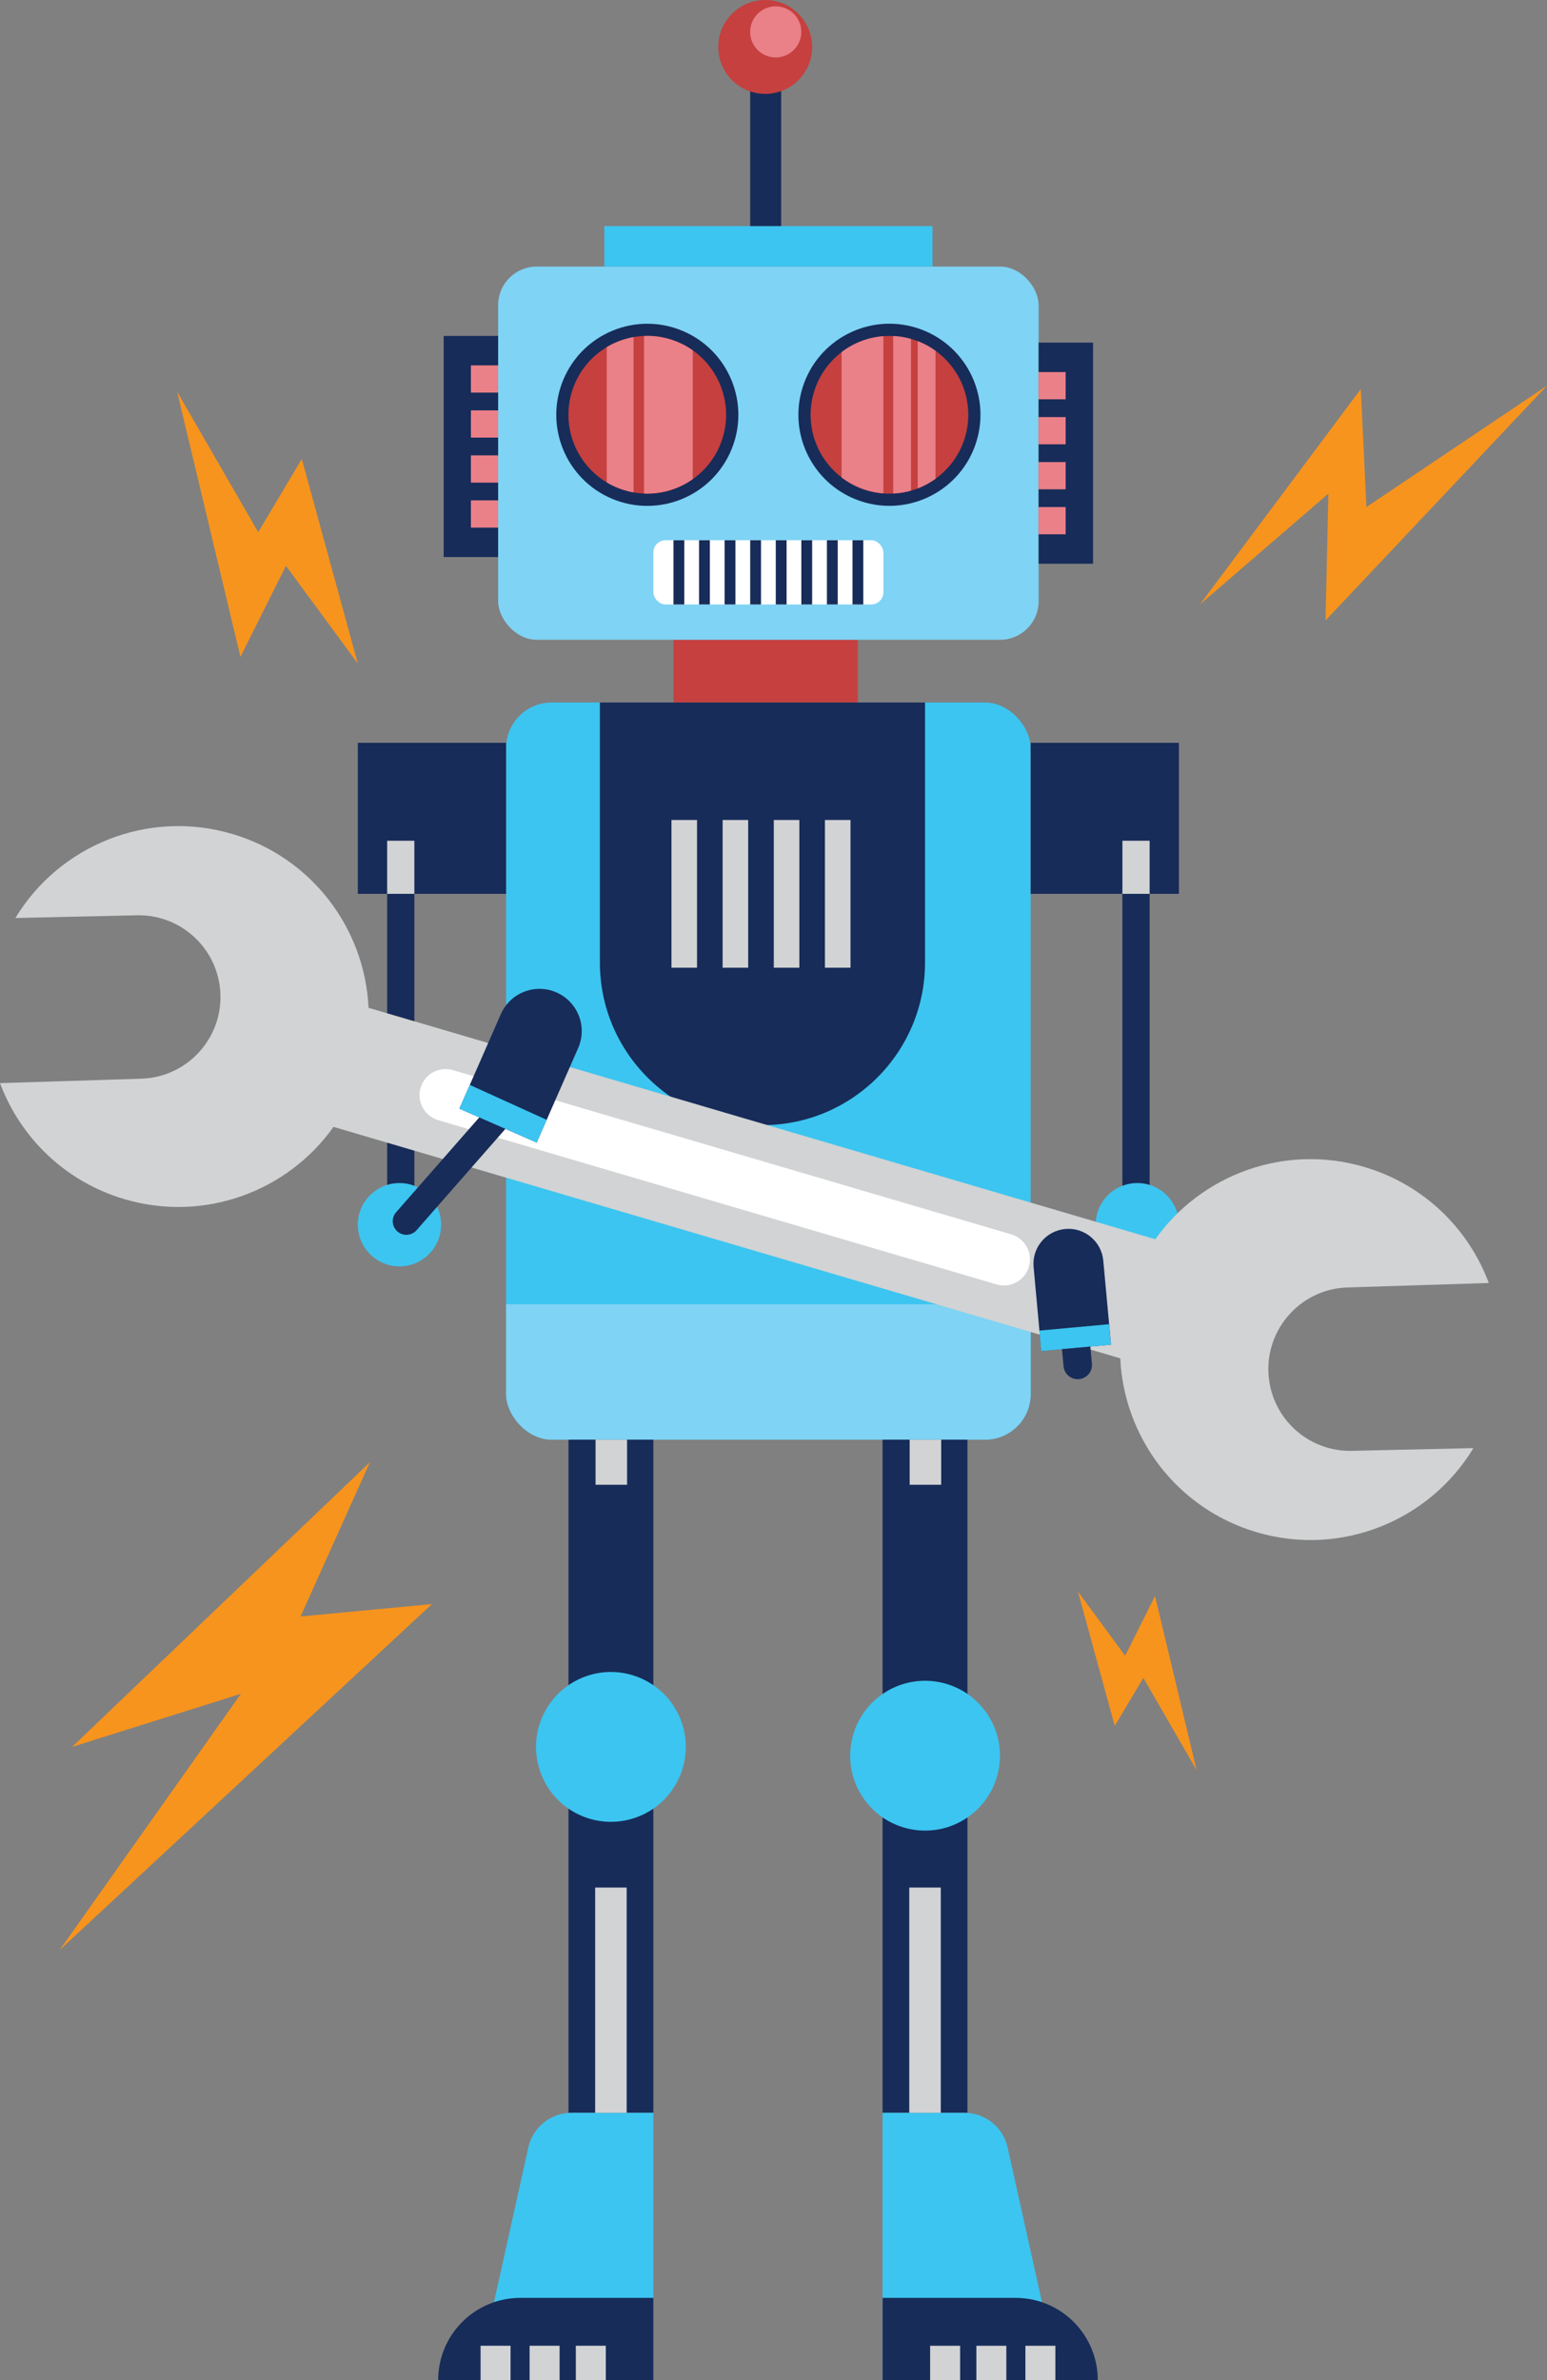 <?xml version="1.0" encoding="UTF-8"?><svg xmlns="http://www.w3.org/2000/svg" viewBox="0 0 725.89 1116.43"><rect x="0" y="0" width="725.89" height="1116.43" fill="#808080" stroke="none"/><defs><style>.h{fill:#172c59;}.i{fill:#fff;}.j{fill:#3cc5f0;}.k{fill:#ea8088;}.l{fill:#7fd3f4;}.m{clip-path:url(#e);}.n{clip-path:url(#d);}.o{fill:#c5403f;}.p{fill:#f7941d;}.q{clip-path:url(#f);}.r{fill:#d1d3d4;}.s{clip-path:url(#g);}</style><clipPath id="d"><circle class="o" cx="303.73" cy="194.57" r="36.99" transform="translate(23.18 421.29) rotate(-71.59)"/></clipPath><clipPath id="e"><circle class="o" cx="417.35" cy="194.57" r="36.99" transform="translate(-15.34 352.1) rotate(-45)"/></clipPath><clipPath id="f"><rect class="j" x="237.46" y="329.54" width="246.16" height="345.78" rx="21.38" ry="21.38"/></clipPath><clipPath id="g"><path class="h" d="M281.49,329.54h152.55v121.97c0,42.1-34.18,76.28-76.28,76.28h0c-42.1,0-76.28-34.18-76.28-76.28v-121.97h0Z"/></clipPath></defs><g id="a"/><g id="b"><g id="c"><g><g><rect class="o" x="316.01" y="300.11" width="86.53" height="29.43"/><g><g><rect class="l" x="233.74" y="125.04" width="253.61" height="175.07" rx="18.09" ry="18.09"/><g><g><circle class="h" cx="303.73" cy="194.57" r="42.71" transform="translate(6.99 399.65) rotate(-67.29)"/><g><circle class="o" cx="303.73" cy="194.57" r="36.99" transform="translate(23.18 421.29) rotate(-71.59)"/><g class="n"><rect class="k" x="302.19" y="151.97" width="22.87" height="85.21"/><rect class="k" x="284.7" y="151.97" width="12.58" height="85.21"/></g></g></g><g><circle class="h" cx="417.35" cy="194.57" r="42.71" transform="translate(90.46 518.89) rotate(-69.77)"/><g><circle class="o" cx="417.35" cy="194.57" r="36.99" transform="translate(-15.34 352.1) rotate(-45)"/><g class="m"><rect class="k" x="394.9" y="151.89" width="19.61" height="91.59"/><rect class="k" x="419.1" y="152.81" width="8.37" height="91.59"/><rect class="k" x="430.6" y="152.89" width="8.37" height="91.59"/></g></g></g></g><g><rect class="i" x="306.57" y="253.41" width="107.94" height="30.14" rx="5.73" ry="5.73"/><g><rect class="h" x="316.01" y="253.41" width="5.07" height="30.14"/><rect class="h" x="328.01" y="253.41" width="5.07" height="30.14"/><rect class="h" x="340.01" y="253.41" width="5.07" height="30.14"/><rect class="h" x="352.01" y="253.41" width="5.07" height="30.14"/><rect class="h" x="364.01" y="253.41" width="5.07" height="30.14"/><rect class="h" x="376.01" y="253.41" width="5.07" height="30.14"/><rect class="h" x="388.01" y="253.41" width="5.07" height="30.14"/><rect class="h" x="400.01" y="253.41" width="5.07" height="30.14"/></g></g><rect class="j" x="283.55" y="106.05" width="153.99" height="18.99"/></g><rect class="h" x="208.19" y="157.58" width="25.55" height="103.72"/><rect class="h" x="487.34" y="160.72" width="25.55" height="103.72"/></g><g><rect class="j" x="237.46" y="329.54" width="246.16" height="345.78" rx="21.38" ry="21.38"/><g class="q"><rect class="l" x="223.67" y="611.81" width="273.36" height="89.55"/></g></g><g><path class="h" d="M281.49,329.54h152.55v121.97c0,42.1-34.18,76.28-76.28,76.28h0c-42.1,0-76.28-34.18-76.28-76.28v-121.97h0Z"/><g class="s"><rect class="r" x="315.07" y="384.65" width="12" height="69.29"/><rect class="r" x="339.07" y="384.65" width="12" height="69.29"/><rect class="r" x="363.08" y="384.65" width="12" height="69.29"/><rect class="r" x="387.08" y="384.65" width="12" height="69.29"/></g></g><g><rect class="h" x="266.74" y="675.33" width="39.83" height="315.75"/><rect class="h" x="414.13" y="675.33" width="39.83" height="315.75"/><circle class="j" cx="286.66" cy="819.45" r="35.14" transform="translate(-286.1 167.05) rotate(-22)"/><circle class="j" cx="434.04" cy="823.62" r="35.14" transform="translate(-410.85 432.6) rotate(-37.38)"/><g><path class="j" d="M306.57,1116.43h-82.9l24.24-109.12c2.11-9.48,10.51-16.22,20.22-16.22h38.44v125.35Z"/><path class="h" d="M306.57,1116.43h-100.96c0-21.28,17.25-38.53,38.53-38.53h62.43v38.53Z"/><rect class="r" x="225.49" y="1100.35" width="14.07" height="16.07"/><rect class="r" x="248.5" y="1100.35" width="14.07" height="16.07"/><rect class="r" x="270.19" y="1100.35" width="14.07" height="16.07"/></g><g><path class="j" d="M414.13,1116.43h82.9l-24.24-109.12c-2.11-9.48-10.51-16.22-20.22-16.22h-38.44v125.35Z"/><path class="h" d="M414.13,1116.43h100.96c0-21.28-17.25-38.53-38.53-38.53h-62.43v38.53Z"/><rect class="r" x="481.14" y="1100.35" width="14.07" height="16.07" transform="translate(976.35 2216.78) rotate(180)"/><rect class="r" x="458.13" y="1100.35" width="14.07" height="16.07" transform="translate(930.33 2216.78) rotate(180)"/><rect class="r" x="436.43" y="1100.35" width="14.07" height="16.07" transform="translate(886.94 2216.78) rotate(180)"/></g><g><rect class="r" x="279.26" y="885.41" width="14.79" height="105.67"/><rect class="r" x="426.65" y="885.41" width="14.79" height="105.67"/></g><g><rect class="r" x="279.45" y="675.33" width="14.79" height="21.15"/><rect class="r" x="426.84" y="675.33" width="14.79" height="21.15"/></g></g><g><g><polygon class="h" points="237.46 348.42 208.19 348.42 167.9 348.42 167.9 418.79 167.9 419.29 181.66 419.29 181.66 567.84 194.43 567.03 194.43 419.29 237.46 419.29 237.46 348.42"/><rect class="r" x="181.66" y="394.38" width="12.77" height="24.91"/></g><circle class="j" cx="187.44" cy="574.49" r="19.54"/></g><g><g><polygon class="h" points="483.62 348.42 512.9 348.42 553.18 348.42 553.18 418.79 553.18 419.29 539.43 419.29 539.43 567.84 526.65 567.03 526.65 419.29 483.62 419.29 483.62 348.42"/><rect class="r" x="526.65" y="394.38" width="12.77" height="24.91" transform="translate(1066.08 813.67) rotate(180)"/></g><circle class="j" cx="533.65" cy="574.49" r="19.54"/></g><g><path class="r" d="M156.5,528.61l369.16,108.56c1.7,37.02,26.5,70.55,64.05,81.59,39.78,11.7,81.19-5.57,101.65-39.47l-57.01,1.28c-19.24,.43-35.82-13.47-38.76-32.49h0c-3.5-22.75,13.68-43.43,36.69-44.16l66.31-2.09c-9.51-25.42-30.44-46.21-58.48-54.45-37.55-11.04-76.55,3.73-98.02,33.93l-369.16-108.56c-1.7-37.02-26.5-70.55-64.05-81.59-39.77-11.7-81.19,5.57-101.65,39.47l57.01-1.28c19.24-.43,35.82,13.47,38.76,32.49h0c3.5,22.75-13.68,43.43-36.69,44.16L0,508.08c9.51,25.42,30.44,46.21,58.48,54.45,37.55,11.04,76.55-3.73,98.02-33.93Z"/><path class="i" d="M197.34,510.27h0c1.91-6.48,8.71-10.19,15.19-8.29l261.98,77.04c6.48,1.91,10.19,8.71,8.29,15.19h0c-1.91,6.48-8.71,10.19-15.19,8.29l-261.98-77.04c-6.48-1.91-10.19-8.71-8.29-15.19Z"/></g><g><path class="h" d="M261.11,465.53h0c-10.02-4.4-21.7,.16-26.1,10.18l-19.46,44.34,9.34,4.1-39.02,44.49c-2.33,2.65-2.06,6.69,.59,9.01h0c2.65,2.33,6.69,2.06,9.01-.59l41.69-47.53,14.67,6.44,19.46-44.34c4.4-10.02-.16-21.7-10.18-26.1Z"/><polygon class="j" points="215.55 520.05 251.83 535.98 256.51 525.3 220.44 508.91 215.55 520.05"/></g><line class="j" x1="503.07" y1="581.17" x2="489.78" y2="582.87"/><g><path class="h" d="M521.31,630.75l-32.7,3.01-3.62-39.41c-.83-9.03,5.82-17.02,14.85-17.85h0c9.03-.83,17.02,5.82,17.85,14.85l3.62,39.41Z"/><rect class="j" x="488.1" y="622.61" width="32.84" height="9.66" transform="translate(-55.33 48.83) rotate(-5.25)"/><path class="h" d="M506.31,646.93h0c-3.68,.34-6.93-2.37-7.27-6.04l-.74-8.02,13.31-1.22,.74,8.02c.34,3.68-2.37,6.93-6.04,7.27Z"/></g><g><rect class="h" x="352.01" y="30.11" width="14.53" height="75.94"/><circle class="o" cx="359.06" cy="22.02" r="22.02"/><circle class="k" cx="364.01" cy="14.97" r="12" transform="translate(266.23 365.92) rotate(-76.79)"/></g><g><rect class="k" x="220.96" y="171.39" width="12.78" height="12.78"/><rect class="k" x="220.96" y="192.5" width="12.78" height="12.78"/><rect class="k" x="220.96" y="213.61" width="12.78" height="12.78"/><rect class="k" x="220.96" y="234.72" width="12.78" height="12.78"/></g><g><rect class="k" x="487.25" y="174.53" width="12.78" height="12.78"/><rect class="k" x="487.25" y="195.64" width="12.78" height="12.78"/><rect class="k" x="487.25" y="216.75" width="12.78" height="12.78"/><rect class="k" x="487.25" y="237.85" width="12.78" height="12.78"/></g></g><g><polygon class="p" points="563.03 283.55 638.52 182.5 641.16 237.85 725.89 180.92 621.97 291.04 623.31 231.56 563.03 283.55"/><polygon class="p" points="173.57 685.9 33.82 819.45 113.04 794.53 27.99 914.73 202.68 752.45 141.02 758.28 173.57 685.9"/><polygon class="p" points="167.9 311.27 141.61 215.28 121.17 249.64 83.1 183.72 112.82 308.14 134.18 265.43 167.9 311.27"/><polygon class="p" points="505.82 746.62 523.07 809.61 536.48 787.06 561.47 830.33 541.97 748.68 527.95 776.7 505.82 746.62"/></g></g></g></g></svg>